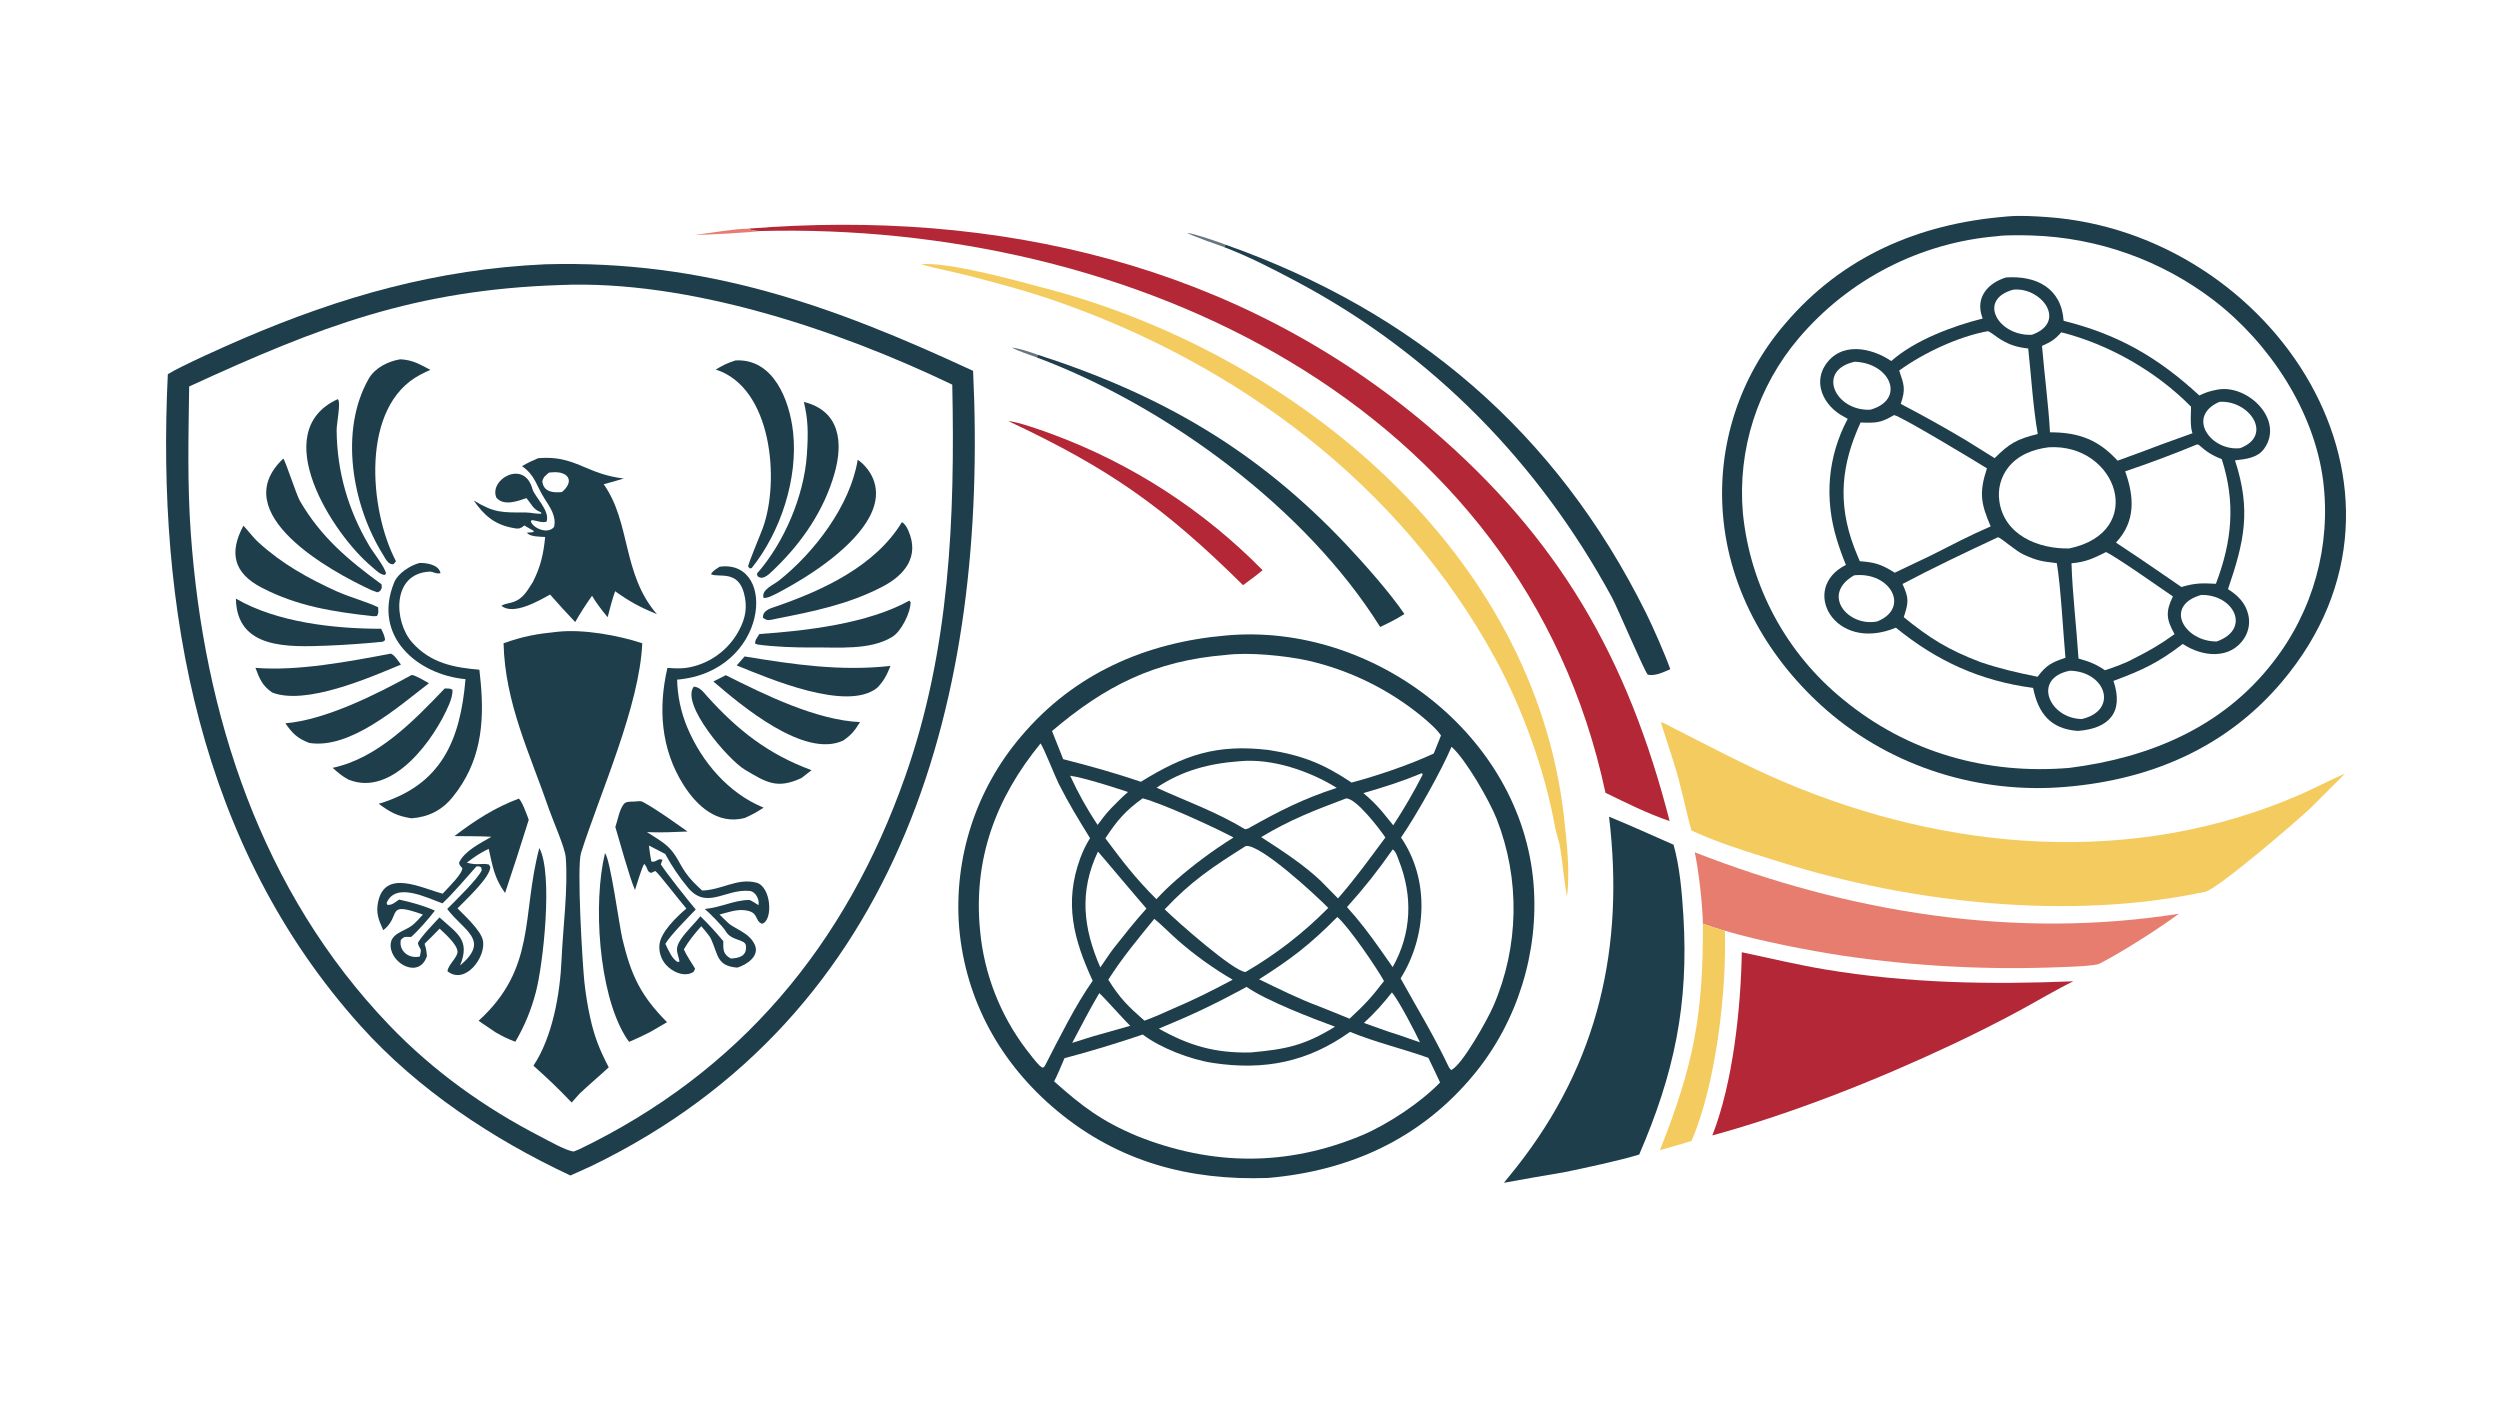 <svg version="1.1" xmlns="http://www.w3.org/2000/svg" style="display: block;" viewBox="0 0 2048 1152" width="1820" height="1024" preserveAspectRatio="none">
<path transform="translate(0,0)" fill="rgb(255,255,255)" d="M 0 0 L 2048 0 L 2048 1152 L 0 1152 L 0 0 z"/>
<path transform="translate(0,0)" fill="rgb(30,62,75)" d="M 446.673 216.449 C 577.594 212.815 680.868 249.747 797.154 303.736 C 809.748 568.423 740.93 830.962 484.441 954.993 L 467.276 962.736 C 403.762 933.055 342.365 892.413 295.383 840.16 C 163.091 693.027 128.144 498.286 137.478 306.47 C 148.138 299.741 186.122 282.878 198.345 277.629 C 279.706 242.686 357.991 220.487 446.673 216.449 z"/>
<path transform="translate(0,0)" fill="rgb(255,255,255)" d="M 458.653 233.455 C 563.755 228.918 686.468 270.099 780.098 315.033 C 782.387 424.047 778.155 532.096 741.484 636.097 C 692.842 774.048 606.196 877.858 474.32 941.368 L 470.004 943.084 C 464.002 942.607 449.132 934.151 443.312 931.154 C 397.065 907.334 355.148 877.434 318.969 839.735 C 213.927 730.28 166.847 585.235 156.27 436.391 C 153.37 395.592 154.422 357.085 154.97 316.523 C 262.414 267.121 339.953 237.424 458.653 233.455 z"/>
<path transform="translate(0,0)" fill="rgb(30,62,75)" d="M 456.891 517.402 C 477.681 515.163 506.485 520.279 526.146 526.859 C 523.832 578.401 492.043 648.325 475.987 698.489 C 472.402 709.69 477.096 788.743 478.729 804.317 C 479.786 814.125 481.374 823.868 483.487 833.503 C 487.087 849.61 491.152 859.644 498.675 874.13 C 490.823 881.482 482.801 888.047 474.699 895.783 L 468.31 902.983 C 457.446 891.543 448.649 883.191 436.981 872.803 C 452.568 849.589 458.838 813.794 460.012 786.135 C 461.113 760.18 465.501 727.796 463.444 702.032 C 462.817 694.169 452.863 671.799 449.831 662.966 C 434.039 616.961 413.719 576.088 412.513 526.813 C 428.828 521.057 439.765 519.12 456.891 517.402 z"/>
<path transform="translate(0,0)" fill="rgb(30,62,75)" d="M 440.916 375.25 C 471.24 372.608 479.789 388.34 510.992 391.886 C 505.703 393.62 499.957 395.095 494.566 396.583 C 516.978 428.403 509.507 469.841 538.153 503.036 C 524.109 497.201 516.237 492.976 503.896 484.211 C 501.384 491.417 499.686 498.115 497.759 505.493 C 492.395 498.914 489.411 495.135 484.978 487.943 C 479.612 495.646 475.835 501.328 471.204 509.462 C 464.184 502.103 457.327 494.59 450.639 486.928 C 441.193 492.177 420.568 504.145 410.799 496.166 C 411.802 495.308 414.672 494.444 415.956 494.208 C 427.242 492.136 430.482 486.239 436.434 476.834 C 442.927 464.079 445.175 453.954 446.608 439.786 C 441.837 439.5 434.654 439.715 431.43 436.341 L 436.817 435.786 L 437.335 434.902 L 429.518 430.35 C 425.752 433.63 423.928 433.157 418.983 432.148 C 404.422 429.178 396.155 421.548 388.082 409.893 C 405.154 420.266 411.33 419.679 430.948 419.737 C 435.178 419.75 439.356 421.114 443.663 420.633 L 442.993 419.49 C 436.571 417.131 435.701 413.064 431.221 407.964 C 423.789 410.518 412.728 414.674 406.634 407.588 C 400.32 392.593 429.516 375.816 436.208 400.58 C 437.846 406.639 450.849 418.294 447.746 427.234 C 443.915 428.428 440.724 426.583 435.682 425.916 L 434.826 427.013 C 436.374 432.284 448.408 438.066 453.875 431.611 C 456.006 422.981 450.634 415.487 446.175 408.527 C 439.124 397.52 438.585 389.441 427.651 381.774 C 432.576 378.907 435.657 377.491 440.916 375.25 z"/>
<path transform="translate(0,0)" fill="rgb(255,255,255)" d="M 449.82 387.032 C 450.935 386.922 452.051 386.834 453.17 386.769 C 465.429 386.058 471.012 393.917 460.335 402.998 C 452.972 403.726 445.242 402.993 444.254 394.147 C 445.332 390.329 446.756 389.569 449.82 387.032 z"/>
<path transform="translate(0,0)" fill="rgb(30,62,75)" d="M 520.085 656.452 C 521.749 656.236 524.899 655.87 526.353 656.653 C 538.528 663.215 551.978 673.182 563.258 681.007 C 551.91 681.474 541.341 682.013 529.956 681.511 C 534.962 684.655 543.378 689.642 547.393 693.64 L 547.921 694.173 C 554.158 700.398 556.343 706.903 561.237 714.118 C 565.27 720.065 569.979 724.569 575.241 729.357 C 591.659 728.803 603.799 718.948 619.463 722.836 C 631.916 725.926 633.509 754.083 624.224 756.569 C 617.852 754.048 622.06 746.869 610.162 745.501 L 609.524 745.431 C 603.421 744.711 595.55 747.371 589.427 749.009 C 591.377 750.819 596.706 756.315 598.446 757.478 C 605.943 762.315 614.622 765.295 618.426 774.014 C 622.375 783.066 611.477 790.317 603.929 792.486 C 587.041 791.091 588.489 782.144 582.385 768.801 C 581.347 766.532 576.351 760.729 574.491 758.537 C 568.824 764.997 564.54 770.095 560.214 777.543 C 562.341 782.461 566.539 788.52 569.442 793.322 L 568.298 795.819 C 561.155 800.829 550.707 796.047 545.561 790.154 C 541.659 785.726 539.719 779.904 540.185 774.02 C 541.101 763.352 554.397 750.845 562.279 744.077 C 558.05 739.396 539.15 714.685 536.811 713.354 L 533.395 714.911 C 529.596 713.682 531.335 711.756 527.771 707.491 C 525.952 709.854 521.508 724.883 520.167 728.901 C 515.373 717.7 507.955 690.09 504.095 677.324 C 506.123 671.485 507.302 663.353 510.899 658.694 C 512.918 656.078 516.501 656.66 520.085 656.452 z"/>
<path transform="translate(0,0)" fill="rgb(255,255,255)" d="M 531.595 692.497 L 544.95 699.393 C 550.136 709.029 556.26 718.13 563.235 726.562 C 578.802 745.742 593.92 727.785 614.043 729.666 C 619.115 730.14 622.372 736.887 621.344 741.354 C 619.839 740.343 614.912 737.03 613.58 737.06 C 600.976 737.336 590.893 743.096 577.354 744.469 C 580.483 746.923 592.452 759.016 594.329 762.425 C 598.992 770.898 610.474 768.916 611.06 774.497 C 611.957 783.024 605.709 784.684 598.643 785.036 C 592.032 781.325 592.475 777.519 592.538 770.781 C 585.85 762.819 581.191 757.688 573.762 750.435 C 568.739 756.644 562.255 762.645 557.84 769.171 C 552.279 777.391 555.17 779.871 556.668 787.385 L 555.269 787.936 C 550.671 785.729 547.216 777.573 545.076 772.96 C 549.455 765.698 563.526 751.549 569.942 744.894 C 564.313 738.269 545.468 714.508 541.327 707.881 L 542.691 704.101 C 538.591 702.538 537.669 706.728 533.56 705.516 C 532.669 701.192 532.163 696.871 531.595 692.497 z"/>
<path transform="translate(0,0)" fill="rgb(30,62,75)" d="M 425.059 654.049 C 427.987 656.776 431.582 667.29 433.15 671.412 C 426.913 691.471 420.444 711.457 413.745 731.367 C 404.825 718.829 403.634 709.736 400.344 695.182 C 392.563 698.915 389.186 701.472 382.383 706.517 C 391.627 709.099 394.564 706.572 400.574 708.087 L 401.688 710.197 C 401.268 718.879 381.492 737 374.78 743.934 C 380.767 749.993 393.686 761.822 395.544 769.975 C 398.607 783.412 381.229 807.098 366.573 795.458 C 367.03 790.05 375.181 783.95 374.788 779.202 C 374.288 773.164 364.438 764.642 360.153 760.561 C 356.257 764.659 351.825 768.939 347.798 772.966 C 349.19 777.281 349.315 778.499 349.734 783.044 C 343.601 801.671 320.861 789.827 320.014 775.034 C 319.401 764.325 330.924 763.136 337.708 757.852 C 340.636 755.572 343.907 751.812 346.441 749.017 C 315.013 737.839 329.466 749.479 313.996 761.863 C 310.186 753.462 307.756 747.753 309.841 738.26 C 315.708 711.548 345.506 727.471 362.591 731.914 C 363.319 731.204 364.024 730.472 364.705 729.717 C 368.059 726.048 378.934 715.378 378.741 710.968 C 377.097 709.186 376.402 708.789 376.057 706.518 C 380.548 696.851 393.526 690.571 402.593 685.305 C 393.493 684.745 381.592 684.907 372.266 684.754 C 388.608 672.23 405.67 661.201 425.059 654.049 z"/>
<path transform="translate(0,0)" fill="rgb(255,255,255)" d="M 390.219 709.676 C 392.407 709.427 392.291 709.394 394.238 710.404 L 394.616 712.77 C 391.643 719.766 372.429 738.274 366.344 744.455 C 380.103 762.677 401.851 769.719 376.898 790.736 C 385.39 769.807 374.773 764.705 360.035 751.367 C 358.575 752.945 341.595 770.46 342.384 772.842 C 344.306 778.634 345.69 775.694 343.941 783.381 C 334.401 785.576 326.475 778.302 328.401 769.687 C 331.487 766.694 331.331 767.329 336.744 767.381 C 341.597 763.345 351.662 751.9 355.545 746.7 L 356.227 745.778 C 347.014 741.749 336.764 738.867 326.944 736.75 C 323.335 739.201 321.258 741.392 317.325 741.103 L 316.711 739.509 C 324.126 722.001 349.57 735.29 362.466 739.844 C 371.023 731.867 382.125 718.74 390.219 709.676 z"/>
<path transform="translate(0,0)" fill="rgb(30,62,75)" d="M 343.471 461.119 C 349.472 460.802 359.485 462.492 360.863 469.353 C 357.832 470.514 354.723 468.016 351.873 468.16 C 320.69 469.739 322.553 509.147 337.648 526.177 C 352.948 543.437 372.548 546.764 392.698 548.499 C 393.113 552.011 393.482 555.527 393.804 559.049 C 396.941 593.293 393.585 624.541 371.052 652.503 C 362.111 663.598 351.221 669.106 337.132 670.194 C 325.043 668.324 319.859 665.232 310.219 658.317 C 361.595 642.967 377.036 606.459 381.345 556.246 C 342.118 552.562 304.81 521.302 322.929 476.967 C 325.92 469.648 335.751 463.195 343.471 461.119 z"/>
<path transform="translate(0,0)" fill="rgb(30,62,75)" d="M 589.569 464.139 C 590.015 464.078 590.463 464.025 590.911 463.979 C 636.767 459.467 629.429 550.126 554.692 556.642 C 555.01 570.021 557.807 583.224 562.944 595.581 C 574.799 623.904 596.699 649.694 625.565 661.475 C 619.392 665.408 616.701 666.963 609.983 669.967 C 587.733 675.653 570.729 660.083 559.639 642.373 C 541.392 613.234 539.109 580.021 546.741 547.032 C 555.729 547.562 561.03 547.869 569.983 545.271 C 585.173 540.754 597.917 530.334 605.364 516.346 C 610.903 506.09 612.418 496.91 609.431 485.678 C 604.308 466.414 588.123 473.369 582.425 470.261 C 584.033 467.352 586.716 466.032 589.569 464.139 z"/>
<path transform="translate(0,0)" fill="rgb(30,62,75)" d="M 327.854 294.257 C 338.336 294.824 343.384 298.17 352.543 302.901 C 349.715 304.163 346.928 305.516 344.187 306.957 C 295.157 332.696 302.332 417.754 324.393 459.699 L 322.407 462.028 C 318.036 462.843 315.824 457.533 313.575 453.924 C 288.579 413.808 277.72 352.792 302.09 310.121 C 307.22 301.138 318.042 295.903 327.854 294.257 z"/>
<path transform="translate(0,0)" fill="rgb(30,62,75)" d="M 602.503 295.19 C 633.741 293.471 646.823 327.907 649.684 353.868 C 653.858 391.746 639.565 435.694 615.728 465.319 L 614.115 465.453 L 612.865 464 C 613.1 461.057 622.897 437.953 624.88 432.525 C 639.003 393.863 632.513 317.184 586.288 302.666 C 592.962 298.835 595.138 297.62 602.503 295.19 z"/>
<path transform="translate(0,0)" fill="rgb(30,62,75)" d="M 495.586 698.833 C 499.804 702.435 507.395 758.779 509.911 769.211 C 517.009 798.65 524.703 815.347 546.439 837.173 L 532.439 845.307 C 526.535 848.35 521.462 850.644 515.385 853.289 C 514.148 851.673 513.004 849.986 511.961 848.239 C 490.207 812.08 485.788 739.039 495.586 698.833 z"/>
<path transform="translate(0,0)" fill="rgb(30,62,75)" d="M 441.814 694.486 C 453.259 715.693 444.93 790.257 438.913 812.756 C 435.256 826.958 429.616 840.574 422.158 853.202 C 415.222 850.519 412.293 849.067 405.812 845.379 L 392.048 836.037 C 439.612 792.757 427.106 750.06 441.814 694.486 z"/>
<path transform="translate(0,0)" fill="rgb(30,62,75)" d="M 658.518 329.175 C 688.31 336.551 690.854 362.569 683.564 388 C 675.035 417.753 657.489 443.565 635.482 465.024 C 631.279 468.789 625.356 476.363 620.47 471.718 C 620.355 471.055 620.241 470.392 620.126 469.729 C 642.575 444.264 658.656 405.894 660.969 372.69 C 662.294 353.681 661.871 343.171 658.518 329.175 z"/>
<path transform="translate(0,0)" fill="rgb(30,62,75)" d="M 276.719 326.894 C 279.521 329.573 275.723 346.165 275.774 352.508 C 276.05 386.252 285.272 418.012 302.489 446.982 C 306.116 453.085 315.11 464.065 316.262 469.743 L 315.132 470.894 C 311.311 470.614 307.805 466.892 304.752 464.284 C 272.588 437.678 218.51 353.373 276.719 326.894 z"/>
<path transform="translate(0,0)" fill="rgb(30,62,75)" d="M 199.386 430.569 C 201.639 432.62 206.93 439.807 211.83 444.284 C 230.906 461.71 252.342 473.639 275.742 484.262 C 286.435 489.117 299.884 492.573 309.778 497.38 C 309.846 501.016 310.432 501.649 308.808 504.543 L 305.759 504.695 C 273.179 501.052 243.947 496.637 214.325 481.268 C 191.293 469.318 187.547 452.608 199.386 430.569 z"/>
<path transform="translate(0,0)" fill="rgb(30,62,75)" d="M 738.881 427.605 C 741.381 429.09 743.008 432.072 744.151 434.671 C 753.39 455.693 741.332 470.891 722.968 480.45 C 694.961 495.028 666.441 500.712 635.952 506.735 C 634.975 506.964 633.995 507.178 633.012 507.377 C 628.881 508.199 628.044 507.996 625.039 506.015 C 624.558 499.776 631.514 498.145 636.272 496.501 C 674.367 483.332 717.104 463.505 738.881 427.605 z"/>
<path transform="translate(0,0)" fill="rgb(30,62,75)" d="M 232.048 375.62 C 233.47 376.264 242.686 405.096 245.753 410.359 C 263.07 440.079 285.481 458.799 312.556 478.551 L 312.793 481.443 C 311.089 484.599 312.078 483.732 309.217 485.132 L 304.738 483.529 C 270.723 467.998 184.553 420.456 232.048 375.62 z"/>
<path transform="translate(0,0)" fill="rgb(30,62,75)" d="M 702.641 376.578 C 707.121 379.358 711.842 385.092 714.184 389.781 C 727.234 415.909 700.239 442.391 681.399 457.355 C 667.879 468.095 651.746 477.975 636.173 486.144 C 632.963 487.641 628.841 490.017 625.503 489.686 C 623.547 482.862 633.505 479.137 638.072 475.522 C 667.16 452.501 696.619 413.83 702.641 376.578 z"/>
<path transform="translate(0,0)" fill="rgb(30,62,75)" d="M 568.399 562.313 C 573.647 562.902 576.115 566.752 579.57 570.58 C 604.552 598.256 629.545 617.804 664.825 630.784 L 656.517 637.224 C 636.568 646.424 627.992 641.006 609.933 630.191 C 596.634 622.226 557.201 576.568 568.399 562.313 z"/>
<path transform="translate(0,0)" fill="rgb(30,62,75)" d="M 364.359 563.829 C 367.234 563.981 368.788 563.543 370.728 565.06 C 370.789 569 369.5 573.093 367.994 576.704 C 356.066 605.297 321.499 653.411 285.366 638.44 C 279.716 635.339 277.263 633.011 272.473 628.853 C 309.638 621.003 339.171 590.067 364.359 563.829 z"/>
<path transform="translate(0,0)" fill="rgb(30,62,75)" d="M 594.581 552.972 C 626.223 568.905 668.734 589.822 704.535 591.399 C 700.116 598.463 697.653 601.731 690.824 606.464 C 659.051 621.541 607.102 577.637 584.395 558.133 L 594.581 552.972 z"/>
<path transform="translate(0,0)" fill="rgb(30,62,75)" d="M 337.146 552.842 C 339.792 552.667 348.337 557.891 351.396 559.55 C 326.131 578.983 286.728 613.91 253.268 608.447 C 243.422 604.552 239.754 600.871 233.764 592.384 C 266.57 589.622 307.965 568.884 337.146 552.842 z"/>
<path transform="translate(0,0)" fill="rgb(30,62,75)" d="M 609.973 537.626 C 650.014 544.252 688.906 549.929 729.509 545.373 C 726.39 552.892 724.261 557.487 718.586 563.325 C 693.806 583.128 630.325 555.854 603.539 544.979 L 609.973 537.626 z"/>
<path transform="translate(0,0)" fill="rgb(30,62,75)" d="M 744.885 491.93 L 745.944 493.12 C 746.077 501.482 738.43 516.95 731.083 521.521 C 713.04 532.747 686.698 530.049 665.785 530.28 C 652.63 530.425 634.317 529.77 620.981 527.916 C 620.455 527.854 619.037 527.289 618.565 527.119 C 618.648 523.7 620.097 522.572 622.11 519.272 C 660.642 516.617 710.931 510.758 744.885 491.93 z"/>
<path transform="translate(0,0)" fill="rgb(30,62,75)" d="M 320.193 535.316 C 323.185 536.426 326.184 541.34 328.469 544.287 C 301.625 555.514 250.109 577.824 222.924 567.14 C 214.705 561.405 212.621 555.862 209.262 546.964 C 243.731 549.853 286.247 541.717 320.193 535.316 z"/>
<path transform="translate(0,0)" fill="rgb(30,62,75)" d="M 193.25 490.279 C 226.867 509.817 274.008 514.958 312.256 514.958 C 313.656 518.027 315.251 520.931 315.432 524.292 L 313.608 525.587 C 298.54 527.088 283.432 528.153 268.302 528.782 C 236.501 529.935 193.922 532.015 193.25 490.279 z"/>
<path transform="translate(0,0)" fill="rgb(30,62,75)" d="M 1642.72 177.429 C 1643.19 177.374 1643.66 177.326 1644.13 177.286 C 1654.87 176.344 1666.14 177.009 1677.04 177.777 C 1862.11 190.821 2002.37 400.941 1869.39 558.385 C 1824.27 611.801 1762.76 638.455 1692.75 644.404 C 1622.13 650.637 1550.42 628.5 1496.77 581.987 C 1449.66 541.14 1416.57 484.402 1411.45 421.627 C 1406.73 364.809 1425.04 308.478 1462.26 265.287 C 1509.17 210.058 1571.66 183.369 1642.72 177.429 z"/>
<path transform="translate(0,0)" fill="rgb(255,255,255)" d="M 1636.39 193.405 C 1642.75 192.361 1657.82 192.667 1664.39 192.858 C 1718.56 194.554 1770.83 213.2 1813.85 246.169 C 1859.13 281.115 1895.8 336.401 1903.13 393.843 C 1909.77 446.897 1894.95 500.405 1861.98 542.496 C 1820.69 595.84 1760.39 620.695 1695.23 628.901 C 1627.5 634.596 1562.58 616.318 1509.81 572.786 C 1463.2 534.886 1433.67 479.941 1427.76 420.162 C 1423.29 368.192 1439.81 316.596 1473.62 276.878 C 1514.68 228.595 1573.22 198.574 1636.39 193.405 z"/>
<path transform="translate(0,0)" fill="rgb(30,62,75)" d="M 1643.41 227.228 C 1668.07 225.575 1688.66 235.851 1690.52 262.732 C 1735.39 273.949 1767.92 292.723 1801.69 323.899 C 1807.29 321.286 1809.64 320.496 1816.04 319.183 C 1840.86 314.086 1871.64 343.656 1854.88 367.371 C 1849.49 374.996 1839.94 376.017 1830.91 377.031 C 1844.33 417.958 1838.45 443.713 1825.17 482.503 C 1833.26 487.668 1839.5 493.707 1841.79 503.439 C 1843.33 509.944 1842.2 516.796 1838.65 522.463 C 1827.19 540.574 1803.98 537.982 1788.13 527.394 C 1768.1 542.799 1754.88 548.93 1731.35 557.659 C 1739.97 583.15 1727.99 596.707 1702.13 598.628 C 1679.57 596.979 1669.69 584.065 1665.51 563.392 C 1622.29 557.708 1586.61 541.415 1553.1 514.068 C 1502.53 535.03 1473.91 481.768 1512.17 462.664 C 1509.39 455.881 1506.91 448.978 1504.75 441.975 C 1494.46 408.403 1497.12 374.101 1513.63 343.05 C 1511.63 341.98 1509.67 340.851 1507.74 339.663 C 1500.11 334.912 1493.69 327.291 1491.7 318.383 C 1490.2 311.862 1491.41 305.012 1495.05 299.397 C 1507.73 279.625 1532.52 284.419 1549.33 295.674 C 1568.74 278.569 1599.53 267.062 1624.24 260.869 C 1624.06 260.4 1623.88 259.926 1623.71 259.45 C 1618.17 243.449 1628.6 231.686 1643.41 227.228 z"/>
<path transform="translate(0,0)" fill="rgb(255,255,255)" d="M 1551.55 339.986 C 1555.46 339.766 1619.59 378.428 1627.7 383.588 C 1621.12 403.511 1622.76 412.639 1630.78 431.103 C 1614.27 438.214 1597.75 446.827 1581.72 454.978 L 1552.16 469.044 C 1541.39 462.25 1536.06 460.534 1523.56 459.625 C 1521.9 455.778 1520.31 451.898 1518.8 447.988 C 1505.22 411.772 1508.38 380.418 1524.19 346.039 C 1537.05 346.474 1540.52 346.411 1551.55 339.986 z"/>
<path transform="translate(0,0)" fill="rgb(255,255,255)" d="M 1636.79 439.978 C 1639.29 440.474 1651.46 451.418 1657.75 454.212 C 1669.56 459.464 1672.41 459.686 1684.94 461.262 C 1688.07 479.056 1690.2 518.727 1692.01 538.702 C 1680.53 542.612 1676.41 544.679 1669.18 554.275 C 1652.11 550.788 1638.94 547.846 1622.25 542.213 C 1596.36 532.352 1580.8 522.833 1559.57 505.478 C 1563.51 493.238 1563.96 490.108 1558.51 478.3 C 1582.87 465.361 1611.7 451.687 1636.79 439.978 z"/>
<path transform="translate(0,0)" fill="rgb(255,255,255)" d="M 1688.61 272.156 C 1727.55 281.923 1766.78 304.428 1794.87 333.061 C 1795.13 333.321 1793.82 347.889 1795.73 353.737 L 1796.09 354.83 L 1771.75 363.588 C 1759.47 368.277 1747.14 372.841 1734.76 377.28 C 1733.68 376.149 1732.59 375.031 1731.48 373.927 C 1716.2 358.678 1700.13 354.045 1679.35 354.07 C 1678.14 331.912 1674.69 305.969 1672.81 283.279 C 1680.1 280.043 1683.4 278.135 1688.61 272.156 z"/>
<path transform="translate(0,0)" fill="rgb(255,255,255)" d="M 1799.75 363.994 L 1801.1 364.244 C 1807.32 369.834 1812.3 373.076 1820.05 376.008 C 1831.59 411.827 1828.45 443.526 1815.26 478.129 C 1803.94 477.482 1798.14 477.457 1787.02 480.755 L 1770.35 469.294 C 1758.12 460.866 1745.79 452.56 1733.39 444.375 C 1749.7 427.075 1748.39 406.883 1740.94 386.029 C 1760.79 379.357 1780.41 372.008 1799.75 363.994 z"/>
<path transform="translate(0,0)" fill="rgb(255,255,255)" d="M 1628.44 271.232 C 1629.89 271.345 1636.59 276.638 1638.68 277.891 C 1646.65 282.666 1652.3 284.385 1661.53 285.425 C 1663.81 306.533 1665.63 335.004 1669.34 355.443 C 1652.08 359.69 1646.24 363.086 1633.99 375.228 L 1610.4 360.523 C 1592.91 350.117 1575.12 340.202 1557.07 330.791 C 1561.23 318.686 1559.89 315.342 1555.81 303.491 C 1575.37 289.184 1604.54 275.539 1628.44 271.232 z"/>
<path transform="translate(0,0)" fill="rgb(255,255,255)" d="M 1678.29 366.318 C 1734.58 362.961 1759.26 435.804 1695.1 449.18 C 1669.96 449.706 1641.92 438.378 1637.88 410.595 C 1636.37 400.77 1638.98 390.76 1645.09 382.917 C 1653.14 372.578 1665.68 367.902 1678.29 366.318 z"/>
<path transform="translate(0,0)" fill="rgb(255,255,255)" d="M 1725.28 452.124 C 1734.27 456.452 1770.64 482.077 1780.04 488.468 C 1773.95 501.023 1774.59 507.158 1781.38 519.346 C 1769.53 527.968 1760.44 533.116 1747.34 539.723 C 1741.27 543.167 1730.98 546.795 1724.36 548.929 C 1716.59 543.659 1711.48 541.81 1702.71 539.358 C 1701.12 514.21 1697.69 485.944 1696.97 461.346 C 1708.76 460.281 1715.12 457.257 1725.28 452.124 z"/>
<path transform="translate(0,0)" fill="rgb(255,255,255)" d="M 1519.39 296.265 C 1548.84 297.329 1561.4 327.383 1532.15 335.557 C 1503.34 336.881 1487.58 303.234 1519.39 296.265 z"/>
<path transform="translate(0,0)" fill="rgb(255,255,255)" d="M 1695.56 549.307 C 1725.23 549.874 1735.7 581.801 1705.45 588.885 C 1678.86 588.548 1664.3 555.672 1695.56 549.307 z"/>
<path transform="translate(0,0)" fill="rgb(255,255,255)" d="M 1518.96 471.178 C 1548.62 468.008 1565.11 497.946 1537.88 508.938 C 1514.11 513.809 1491.26 486.928 1518.96 471.178 z"/>
<path transform="translate(0,0)" fill="rgb(255,255,255)" d="M 1803.17 487.267 C 1829.72 486.668 1844.64 515.066 1815.99 525.37 C 1789.38 525.544 1772.23 496.144 1803.17 487.267 z"/>
<path transform="translate(0,0)" fill="rgb(255,255,255)" d="M 1649.57 237.178 C 1654.14 236.818 1658.72 237.55 1662.94 239.313 C 1679.88 246.549 1687.22 266.215 1664.43 274.202 C 1636.81 275.375 1619.36 245.052 1649.57 237.178 z"/>
<path transform="translate(0,0)" fill="rgb(255,255,255)" d="M 1818.14 329.122 C 1842.58 327.405 1862.74 356.614 1835.09 367.063 C 1811.06 369.652 1790.6 341.1 1818.14 329.122 z"/>
<path transform="translate(0,0)" fill="rgb(30,62,75)" d="M 1004.71 520.422 C 1124.7 509.702 1246.61 601.847 1256.31 724.171 C 1260.72 779.925 1243.15 836.74 1207.48 879.962 C 1164.09 932.545 1105.88 958.943 1038.81 964.743 C 974.331 967.083 916.138 951.498 865.91 909.687 C 819.973 871.447 791.026 819.703 785.763 759.907 C 781.148 703.009 799.373 646.614 836.412 603.177 C 879.781 551.753 938.544 526.077 1004.71 520.422 z"/>
<path transform="translate(0,0)" fill="rgb(255,255,255)" d="M 1004.07 536.412 C 1022.83 533.989 1052.72 536.949 1071 540.923 C 1105.39 548.719 1137.5 564.417 1164.78 586.775 C 1169.52 590.698 1177.22 597.312 1180.45 602.368 L 1174.52 617.151 C 1154.67 626.368 1128.6 635.226 1107.22 640.923 C 1084.22 625.528 1066.72 618.532 1039.23 614.229 C 996.47 609.197 970.184 618.271 934.63 640.262 C 912.49 632.834 893.625 627.528 870.97 621.758 L 861.812 598.708 C 905.461 561.637 945.887 541.173 1004.07 536.412 z"/>
<path transform="translate(0,0)" fill="rgb(255,255,255)" d="M 1105.94 845.11 C 1127.05 853.751 1148.72 858.748 1170.1 866.36 C 1173.36 872.907 1176.55 879.896 1179.71 886.532 C 1163.89 902.957 1136.66 921.031 1115.69 929.797 C 1054.37 955.436 992.981 954.909 931.749 930.512 C 902.343 918.213 886.645 906.187 863.564 885.671 C 866.57 879.806 869.388 872.794 872.02 866.677 C 893.61 860.94 914.999 854.471 936.15 847.281 C 950.756 858.421 975.485 867.807 993.566 870.544 C 1035.74 876.929 1071.46 869.79 1105.94 845.11 z"/>
<path transform="translate(0,0)" fill="rgb(255,255,255)" d="M 852.418 608.873 C 855.16 612.533 864.156 635.665 867.331 641.946 C 875.467 658.041 883.508 671.153 892.967 686.449 C 889.725 691.618 887.041 697.116 884.959 702.851 C 871.466 739.505 879.604 769.658 895.119 803.243 C 880.913 823.378 867.55 850.535 856.162 872.556 L 855.141 874.08 L 853.743 874.335 C 853.039 873.87 852.361 873.365 851.714 872.822 C 849.616 871.077 842.487 861.809 840.596 859.327 C 819.236 831.128 806.177 797.523 802.891 762.3 C 797.127 703.711 815.762 653.645 852.418 608.873 z"/>
<path transform="translate(0,0)" fill="rgb(255,255,255)" d="M 1189.08 611.594 C 1201 622.214 1219.9 655.354 1225.98 670.451 C 1245.41 719.948 1244.49 775.121 1223.4 823.937 C 1218.88 834.485 1197.55 872.848 1188.73 876.358 L 1187.05 874.273 C 1173.55 846.003 1161.99 827.759 1147.38 801.293 C 1168.99 766.789 1171.19 720.111 1147.71 685.948 C 1159.92 668.31 1181.04 630.796 1189.08 611.594 z"/>
<path transform="translate(0,0)" fill="rgb(255,255,255)" d="M 1020.59 692.873 C 1032.49 691.16 1077.86 733.103 1088.12 743.569 C 1067.97 763.991 1045.2 781.64 1020.39 796.053 C 1011.09 796.082 964.309 754.777 954.126 744.742 C 975.767 721.587 993.96 709.627 1020.59 692.873 z"/>
<path transform="translate(0,0)" fill="rgb(255,255,255)" d="M 1015.71 623.434 C 1042 620.947 1072.82 631.362 1095.02 645.263 C 1067.8 654.142 1048.9 663.742 1024.39 677.432 C 1022.55 678.68 1022.23 678.657 1020.02 679.17 C 995.856 664.641 972.38 656.454 947.44 645.108 C 968.48 631.005 990.765 625.219 1015.71 623.434 z"/>
<path transform="translate(0,0)" fill="rgb(255,255,255)" d="M 936.055 653.825 C 952.469 658.106 995.597 677.896 1010.49 685.914 C 994.108 696.144 978.555 707.64 963.97 720.297 C 957.503 725.989 953.233 730.148 947.323 736.423 C 930.052 719.193 919.999 705.952 905.522 686.591 C 914.914 672.131 922.154 663.787 936.055 653.825 z"/>
<path transform="translate(0,0)" fill="rgb(255,255,255)" d="M 945.602 752.539 C 948.932 754.954 960.779 766.555 965.113 770.312 C 978.966 782.384 993.927 793.122 1009.8 802.382 C 993.179 811.251 978.499 818.646 961.151 825.998 C 953.081 829.626 945.823 832.916 937.514 835.929 C 924.079 824.134 917.234 817.426 907.925 802.338 C 919.632 783.982 931.919 769.328 945.602 752.539 z"/>
<path transform="translate(0,0)" fill="rgb(255,255,255)" d="M 1095.51 751.031 C 1104.72 758.655 1128.26 793.401 1133.77 803.464 C 1123.57 816.824 1117.91 822.883 1105.53 834.309 C 1097.12 830.794 1088.52 827.418 1080.05 824.013 C 1063.93 818.053 1046.94 809.548 1031.42 802.047 C 1057.83 785.324 1073.28 773.498 1095.51 751.031 z"/>
<path transform="translate(0,0)" fill="rgb(255,255,255)" d="M 1102.63 653.939 C 1110.72 653.287 1130.45 679.233 1134.9 685.908 C 1121.28 704.135 1111.28 718.339 1096.08 735.811 L 1082.1 721.569 C 1067.77 707.941 1049.71 696.315 1033.12 685.594 C 1057.22 671.144 1076.78 663.682 1102.63 653.939 z"/>
<path transform="translate(0,0)" fill="rgb(255,255,255)" d="M 1021.19 808.263 C 1037.22 819.522 1075.36 834.221 1093.65 840.873 C 1068.17 856.468 1053.46 859.336 1024.43 861.975 C 995.606 862.595 974.246 856.513 949.325 842.454 C 977.202 830.94 994.676 822.65 1021.19 808.263 z"/>
<path transform="translate(0,0)" fill="rgb(255,255,255)" d="M 1140.93 695.664 C 1143.58 697.435 1144.72 701.664 1145.89 704.598 C 1157.51 733.939 1156.5 764.259 1140.88 792.063 L 1130.7 777.555 C 1121.93 765.142 1113.68 754.179 1103.46 742.905 C 1118.41 726.198 1128.19 713.739 1140.93 695.664 z"/>
<path transform="translate(0,0)" fill="rgb(255,255,255)" d="M 899.445 697.452 C 899.87 697.697 934.813 739.294 939.174 744.099 C 929.775 754.477 921.461 765.085 912.777 776.044 C 909.205 780.575 904.753 787.43 901.389 792.337 C 887.255 759.862 883.956 730.233 899.445 697.452 z"/>
<path transform="translate(0,0)" fill="rgb(255,255,255)" d="M 1164.89 633.188 L 1165.42 634.478 C 1158.14 648.709 1150.1 662.542 1141.34 675.917 L 1132.29 664.743 C 1126.58 658.188 1123.45 655.125 1116.86 649.521 C 1133.63 644.748 1148.79 639.877 1164.89 633.188 z"/>
<path transform="translate(0,0)" fill="rgb(255,255,255)" d="M 876.665 635.309 C 888.272 637.03 912.422 644.76 924.037 648.645 C 918.809 653.257 914.956 657.095 910.113 662.084 C 905.972 666.405 902.734 670.859 899.137 675.609 C 890.593 662.791 883.079 649.315 876.665 635.309 z"/>
<path transform="translate(0,0)" fill="rgb(255,255,255)" d="M 900.513 813.415 C 902.222 814.34 921.689 836.264 925.895 840.115 L 901.313 847.085 C 894.154 848.987 885.557 851.899 878.36 854.119 C 885.555 840.516 892.687 826.652 900.513 813.415 z"/>
<path transform="translate(0,0)" fill="rgb(255,255,255)" d="M 1140.28 812.779 C 1145.58 818.865 1159.64 845.832 1163.24 853.683 L 1145.93 847.67 C 1137.12 845.024 1126.17 840.863 1117.3 837.786 C 1126.18 829.678 1132.87 822.15 1140.28 812.779 z"/>
<path transform="translate(0,0)" fill="rgb(244,203,95)" d="M 1360.48 591.356 C 1363.8 592.272 1367.93 594.788 1371.12 596.394 C 1400.71 611.409 1430.88 627.488 1461.34 640.408 C 1595.95 697.515 1748.01 710.13 1884.24 650.759 C 1896.56 645.388 1908.67 638.908 1921.13 633.509 L 1892.65 661.921 C 1883.6 670.706 1816.89 728.115 1806.52 730.35 C 1696.6 754.029 1566.69 739.873 1459.52 706.391 C 1427.7 696.449 1409.23 690.827 1385.63 680.198 C 1380.43 661.738 1377.08 642.585 1371.06 624.281 C 1367.47 613.338 1363.97 602.333 1360.48 591.356 z"/>
<path transform="translate(0,0)" fill="rgb(179,39,54)" d="M 613.115 187.271 C 816.157 170.964 1014.21 216.123 1171.55 350.509 C 1277.45 440.957 1333.56 539.166 1367.77 672.47 C 1349.41 666.229 1332.64 657.741 1315.21 649.323 C 1247.1 329.46 925.793 181.37 622.543 189.219 C 619.166 189.001 615.939 189.119 613.115 187.271 z"/>
<path transform="translate(0,0)" fill="rgb(179,39,54)" d="M 1426.87 779.876 C 1448.67 784.508 1473.23 790.324 1495 793.952 C 1563.16 805.311 1629.67 806.509 1698.48 803.68 C 1684.85 810.244 1668.44 820.062 1654.82 827.441 C 1636.56 837.28 1618.03 846.626 1599.26 855.469 C 1537.6 884.503 1468.64 911.862 1402.73 929.929 C 1419.68 886.923 1426.12 825.641 1426.87 779.876 z"/>
<path transform="translate(0,0)" fill="rgb(30,62,75)" d="M 1318.12 668.871 C 1335.58 675.997 1353.64 684.226 1370.97 691.817 C 1376.1 709.849 1377.85 731.093 1379.01 749.792 C 1383.54 822.796 1371.47 879.258 1342.83 945.584 C 1326.67 950.512 1297.64 956.732 1281.23 960.081 C 1264.8 962.831 1248.4 965.703 1232.02 968.697 C 1235.61 964.319 1239.17 959.908 1242.68 955.464 C 1309.69 870.307 1330.88 775.005 1318.12 668.871 z"/>
<path transform="translate(0,0)" fill="rgb(230,125,111)" d="M 1388.33 698.025 C 1514.31 747.302 1650.41 769.628 1784.98 748.356 C 1768.39 760.61 1738.9 779.476 1720.02 789.196 C 1715.98 791.278 1694.21 791.834 1688.39 792.072 C 1628.76 794.523 1569.04 791.412 1509.99 782.779 C 1481.75 778.514 1440.4 770.446 1413.01 762.261 C 1410.62 761.866 1398.04 757.545 1395 756.55 C 1394.72 740.816 1391.69 713.78 1388.33 698.025 z"/>
<path transform="translate(0,0)" fill="rgb(244,203,95)" d="M 754.506 216.415 C 776.995 214.178 835.84 230.671 858.557 236.71 C 1060.79 290.47 1257.15 451.363 1281.32 669.983 C 1283.43 689.054 1286.37 714.91 1283.65 733.778 L 1283.58 733.841 C 1281.14 720.484 1280.13 706.994 1278.01 693.674 C 1277.29 689.137 1274.87 682.713 1273.89 677.3 C 1265.45 630.79 1247.52 580.726 1224.71 538.982 C 1146.99 396.751 1013.2 297.233 861.294 245.309 C 839.542 237.874 816.738 231.886 794.486 226.046 C 781.322 222.591 767.602 220.279 754.506 216.415 z"/>
<path transform="translate(0,0)" fill="rgb(30,62,75)" d="M 1003.99 200.407 C 1158.45 255.01 1274.75 353.553 1348.4 501.977 C 1354.25 513.769 1363.93 535.768 1368.31 548.097 C 1362.32 550.633 1356.41 553.72 1349.92 552.6 C 1347.54 550.829 1324.8 497.208 1320.46 489.222 C 1260.64 379.09 1173.29 289.607 1062.43 230.728 C 1043.06 220.443 1023.19 210.114 1002.66 202.33 L 1003.99 200.407 z"/>
<path transform="translate(0,0)" fill="rgb(30,62,75)" d="M 850.007 290.481 C 950.988 323.129 1029.82 368.425 1103.54 446.767 C 1118.12 462.26 1138.76 485.619 1150.49 502.854 C 1143.41 507.401 1138.25 509.848 1130.62 513.496 C 1069.93 416.356 955.716 332.56 849.42 292.778 L 850.007 290.481 z"/>
<path transform="translate(0,0)" fill="rgb(244,203,95)" d="M 1395 756.55 C 1398.04 757.545 1410.62 761.866 1413.01 762.261 C 1414.59 812.162 1405.59 888.314 1385.73 934.38 C 1377.7 937.038 1368.06 939.571 1359.83 941.954 C 1387.48 872.159 1395.29 831.724 1395 756.55 z"/>
<path transform="translate(0,0)" fill="rgb(179,39,54)" d="M 826.127 344.922 C 833.348 345.188 855.237 353.074 862.598 355.825 C 927.311 379.837 985.949 417.792 1034.35 466.998 L 1028.4 471.73 L 1018.31 479.27 C 953.722 415.362 908.895 383.768 826.127 344.922 z"/>
<path transform="translate(0,0)" fill="rgb(230,125,111)" d="M 622.543 189.219 C 617.322 190.209 574.264 192.789 569.602 192.193 C 583.386 190.866 600.02 187.424 613.115 187.271 C 615.939 189.119 619.166 189.001 622.543 189.219 z"/>
<path transform="translate(0,0)" fill="rgb(105,118,128)" d="M 1002.66 202.33 C 997.704 200.532 975.379 192.85 972.426 190.619 C 979.372 191.766 997.385 197.751 1003.99 200.407 L 1002.66 202.33 z"/>
<path transform="translate(0,0)" fill="rgb(105,118,128)" d="M 849.42 292.778 C 843.086 290.477 834.614 287.656 828.774 284.741 C 833.912 284.863 844.984 288.687 850.007 290.481 L 849.42 292.778 z"/>
</svg>